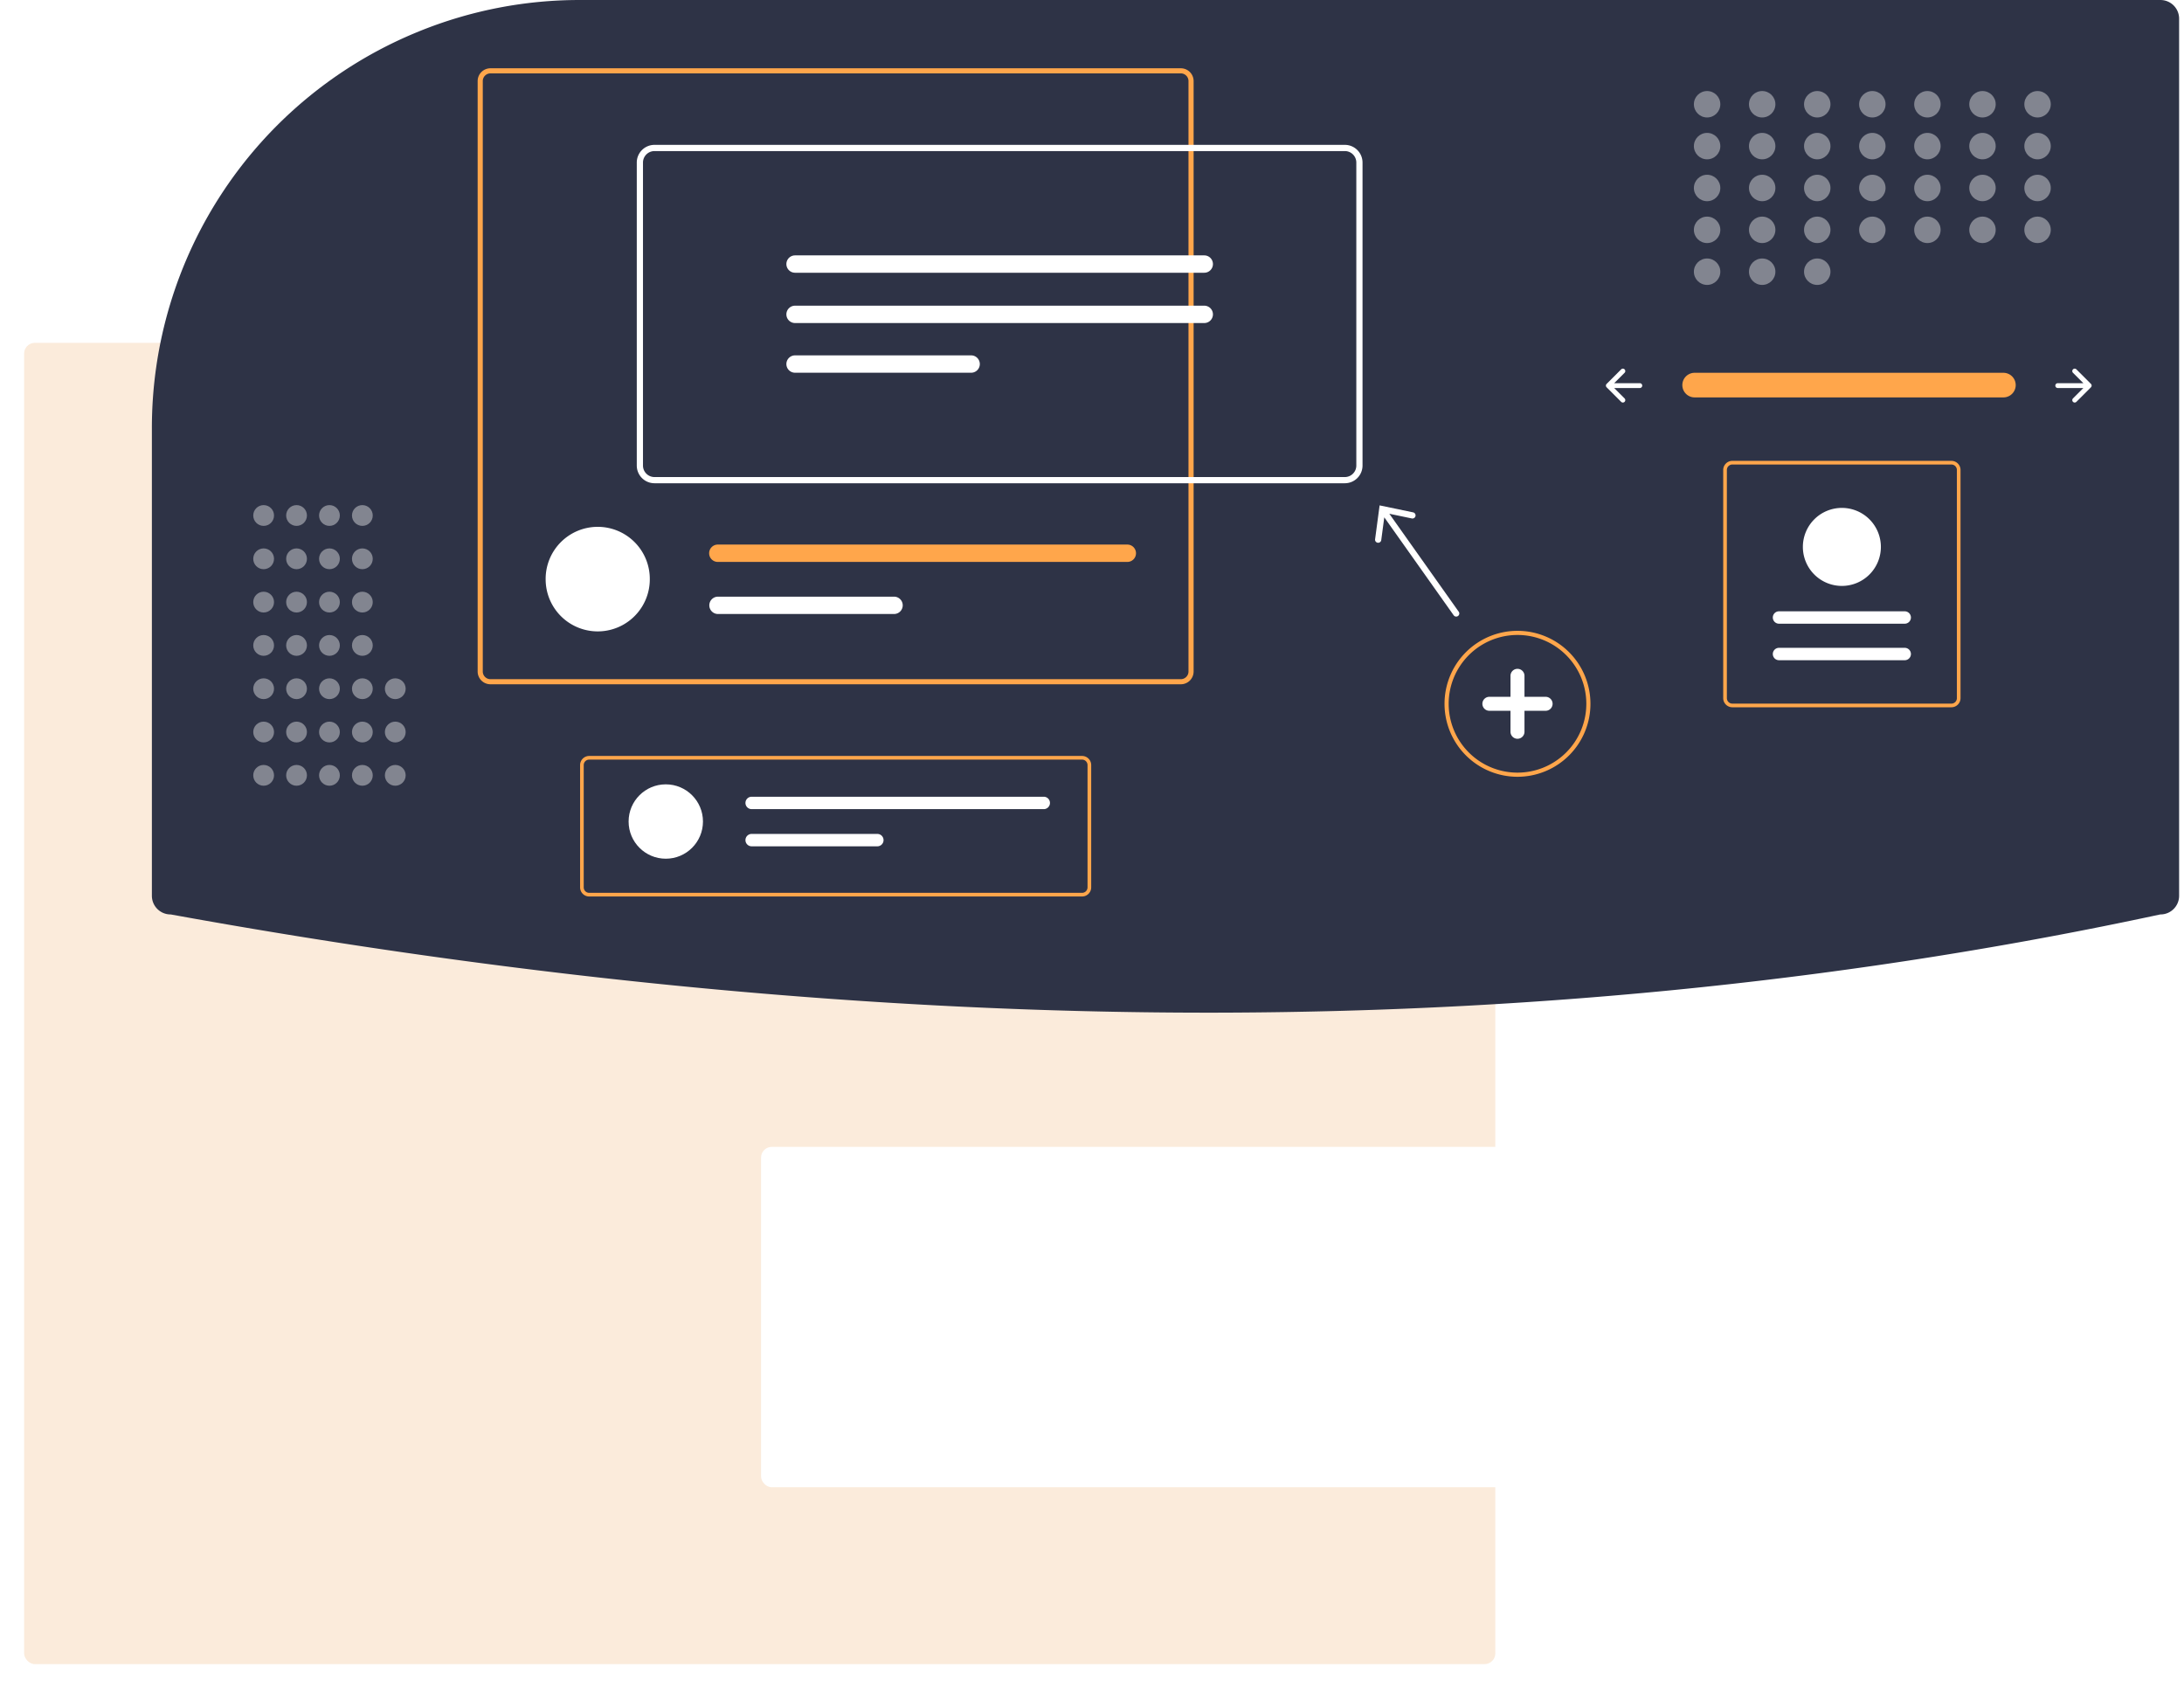 <svg xmlns="http://www.w3.org/2000/svg" xmlns:xlink="http://www.w3.org/1999/xlink" width="815" height="629.924" viewBox="0 0 815 629.924">
  <defs>
    <filter id="Rectangle_18" x="0" y="118.924" width="567" height="511" filterUnits="userSpaceOnUse">
      <feOffset dy="3" input="SourceAlpha"/>
      <feGaussianBlur stdDeviation="3" result="blur"/>
      <feFlood flood-opacity="0.161"/>
      <feComposite operator="in" in2="blur"/>
      <feComposite in="SourceGraphic"/>
    </filter>
    <filter id="Rectangle_19" x="275" y="418.924" width="540" height="145" filterUnits="userSpaceOnUse">
      <feOffset dy="3" input="SourceAlpha"/>
      <feGaussianBlur stdDeviation="3" result="blur-2"/>
      <feFlood flood-opacity="0.161"/>
      <feComposite operator="in" in2="blur-2"/>
      <feComposite in="SourceGraphic"/>
    </filter>
  </defs>
  <g id="Group_63" data-name="Group 63" transform="translate(-140 -1933.639)">
    <g id="Group_3" data-name="Group 3" transform="translate(0 -2772.437)">
      <g transform="matrix(1, 0, 0, 1, 140, 4706.08)" filter="url(#Rectangle_18)">
        <rect id="Rectangle_18-2" data-name="Rectangle 18" width="549" height="493" rx="4" transform="translate(9 124.92)" fill="#ef9e4b" opacity="0.2"/>
      </g>
      <g transform="matrix(1, 0, 0, 1, 140, 4706.08)" filter="url(#Rectangle_19)">
        <rect id="Rectangle_19-2" data-name="Rectangle 19" width="522" height="127" rx="4" transform="translate(284 424.92)" fill="#fff"/>
      </g>
    </g>
    <g id="undraw_design_components_9vy6" transform="translate(196.678 1933.64)">
      <path id="Path_128" data-name="Path 128" d="M269.838,205.26A159,159,0,0,0,209.87,216.89c-.767.314-1.537.63-2.307.953A159.622,159.622,0,0,0,110,365.1V539.509a6.955,6.955,0,0,0,6.947,6.947l.138.012c133.906,24.318,264.085,36.64,387.028,36.64q2.765,0,5.524-.008c120.851-.368,238.524-12.69,349.752-36.626l.162-.017a6.955,6.955,0,0,0,6.948-6.947v-327.3a6.955,6.955,0,0,0-6.947-6.947Z" transform="translate(-110 -205.26)" fill="#2e3346"/>
      <path id="Path_40" data-name="Path 40" d="M854.443,385.452a4.59,4.59,0,1,0,0,9.181H969.528a4.591,4.591,0,1,0,.151-9.18H854.443Z" transform="translate(-278.732 -246.355)" fill="#ffa64b"/>
      <path id="Path_129" data-name="Path 129" d="M1036.748,383.719a.9.9,0,0,0,0,1.277l3.877,3.877h-9.561a.9.9,0,0,0,0,1.806h9.561l-3.877,3.877a.9.9,0,1,0,1.277,1.277l5.419-5.419a.9.9,0,0,0,0-1.277l-5.419-5.419a.9.9,0,0,0-1.277,0Z" transform="translate(-319.853 -245.899)" fill="#fff"/>
      <path id="Path_130" data-name="Path 130" d="M819.871,383.719a.9.9,0,0,1,0,1.277l-3.877,3.877h9.561a.9.9,0,0,1,0,1.806h-9.561l3.877,3.877a.9.9,0,1,1-1.277,1.277l-5.419-5.419a.9.9,0,0,1,0-1.277l5.419-5.419a.9.9,0,0,1,1.277,0Z" transform="translate(-270.307 -245.899)" fill="#fff"/>
      <g id="Group_22" data-name="Group 22" transform="translate(575.426 33.965)" opacity="0.4">
        <circle id="Ellipse_86" data-name="Ellipse 86" cx="4.933" cy="4.933" r="4.933" fill="#fff"/>
        <circle id="Ellipse_87" data-name="Ellipse 87" cx="4.933" cy="4.933" r="4.933" transform="translate(20.553)" fill="#fff"/>
        <circle id="Ellipse_88" data-name="Ellipse 88" cx="4.933" cy="4.933" r="4.933" transform="translate(41.105)" fill="#fff"/>
        <circle id="Ellipse_89" data-name="Ellipse 89" cx="4.933" cy="4.933" r="4.933" transform="translate(61.658)" fill="#fff"/>
        <circle id="Ellipse_90" data-name="Ellipse 90" cx="4.933" cy="4.933" r="4.933" transform="translate(82.21)" fill="#fff"/>
        <circle id="Ellipse_91" data-name="Ellipse 91" cx="4.933" cy="4.933" r="4.933" transform="translate(102.763)" fill="#fff"/>
        <circle id="Ellipse_92" data-name="Ellipse 92" cx="4.933" cy="4.933" r="4.933" transform="translate(123.315)" fill="#fff"/>
        <circle id="Ellipse_93" data-name="Ellipse 93" cx="4.933" cy="4.933" r="4.933" transform="translate(0 15.62)" fill="#fff"/>
        <circle id="Ellipse_94" data-name="Ellipse 94" cx="4.933" cy="4.933" r="4.933" transform="translate(20.553 15.62)" fill="#fff"/>
        <circle id="Ellipse_95" data-name="Ellipse 95" cx="4.933" cy="4.933" r="4.933" transform="translate(41.105 15.62)" fill="#fff"/>
        <circle id="Ellipse_96" data-name="Ellipse 96" cx="4.933" cy="4.933" r="4.933" transform="translate(61.658 15.62)" fill="#fff"/>
        <circle id="Ellipse_97" data-name="Ellipse 97" cx="4.933" cy="4.933" r="4.933" transform="translate(82.21 15.62)" fill="#fff"/>
        <circle id="Ellipse_98" data-name="Ellipse 98" cx="4.933" cy="4.933" r="4.933" transform="translate(102.763 15.62)" fill="#fff"/>
        <circle id="Ellipse_99" data-name="Ellipse 99" cx="4.933" cy="4.933" r="4.933" transform="translate(123.315 15.62)" fill="#fff"/>
        <circle id="Ellipse_100" data-name="Ellipse 100" cx="4.933" cy="4.933" r="4.933" transform="translate(0 31.24)" fill="#fff"/>
        <circle id="Ellipse_101" data-name="Ellipse 101" cx="4.933" cy="4.933" r="4.933" transform="translate(20.553 31.24)" fill="#fff"/>
        <circle id="Ellipse_102" data-name="Ellipse 102" cx="4.933" cy="4.933" r="4.933" transform="translate(41.105 31.24)" fill="#fff"/>
        <circle id="Ellipse_103" data-name="Ellipse 103" cx="4.933" cy="4.933" r="4.933" transform="translate(61.658 31.24)" fill="#fff"/>
        <circle id="Ellipse_104" data-name="Ellipse 104" cx="4.933" cy="4.933" r="4.933" transform="translate(82.21 31.24)" fill="#fff"/>
        <circle id="Ellipse_105" data-name="Ellipse 105" cx="4.933" cy="4.933" r="4.933" transform="translate(102.763 31.24)" fill="#fff"/>
        <circle id="Ellipse_106" data-name="Ellipse 106" cx="4.933" cy="4.933" r="4.933" transform="translate(123.315 31.24)" fill="#fff"/>
        <circle id="Ellipse_107" data-name="Ellipse 107" cx="4.933" cy="4.933" r="4.933" transform="translate(0 46.86)" fill="#fff"/>
        <circle id="Ellipse_108" data-name="Ellipse 108" cx="4.933" cy="4.933" r="4.933" transform="translate(20.553 46.86)" fill="#fff"/>
        <circle id="Ellipse_109" data-name="Ellipse 109" cx="4.933" cy="4.933" r="4.933" transform="translate(0 62.48)" fill="#fff"/>
        <circle id="Ellipse_110" data-name="Ellipse 110" cx="4.933" cy="4.933" r="4.933" transform="translate(20.553 62.48)" fill="#fff"/>
        <circle id="Ellipse_111" data-name="Ellipse 111" cx="4.933" cy="4.933" r="4.933" transform="translate(41.105 62.48)" fill="#fff"/>
        <circle id="Ellipse_112" data-name="Ellipse 112" cx="4.933" cy="4.933" r="4.933" transform="translate(41.105 46.86)" fill="#fff"/>
        <circle id="Ellipse_113" data-name="Ellipse 113" cx="4.933" cy="4.933" r="4.933" transform="translate(61.658 46.86)" fill="#fff"/>
        <circle id="Ellipse_114" data-name="Ellipse 114" cx="4.933" cy="4.933" r="4.933" transform="translate(82.21 46.86)" fill="#fff"/>
        <circle id="Ellipse_115" data-name="Ellipse 115" cx="4.933" cy="4.933" r="4.933" transform="translate(102.763 46.86)" fill="#fff"/>
        <circle id="Ellipse_116" data-name="Ellipse 116" cx="4.933" cy="4.933" r="4.933" transform="translate(123.315 46.86)" fill="#fff"/>
      </g>
      <path id="Path_131" data-name="Path 131" d="M762.113,564.63A27.228,27.228,0,1,1,789.341,537.4,27.228,27.228,0,0,1,762.113,564.63Zm0-52.912A25.684,25.684,0,1,0,787.8,537.4,25.684,25.684,0,0,0,762.113,511.718Z" transform="translate(-252.512 -274.799)" fill="#ffa64b"/>
      <path id="Path_132" data-name="Path 132" d="M776.741,538.981h-7.829v-7.829a2.61,2.61,0,1,0-5.22,0v7.829h-7.829a2.61,2.61,0,1,0,0,5.219h7.829v7.829a2.61,2.61,0,0,0,5.22,0V544.2h7.829a2.61,2.61,0,1,0,0-5.219Z" transform="translate(-256.701 -278.988)" fill="#fff"/>
      <g id="Group_23" data-name="Group 23" transform="translate(37.825 188.464)" opacity="0.4">
        <circle id="Ellipse_117" data-name="Ellipse 117" cx="3.878" cy="3.878" r="3.878" transform="translate(0 96.954)" fill="#fff"/>
        <circle id="Ellipse_118" data-name="Ellipse 118" cx="3.878" cy="3.878" r="3.878" transform="translate(0 80.795)" fill="#fff"/>
        <circle id="Ellipse_119" data-name="Ellipse 119" cx="3.878" cy="3.878" r="3.878" transform="translate(0 64.636)" fill="#fff"/>
        <circle id="Ellipse_120" data-name="Ellipse 120" cx="3.878" cy="3.878" r="3.878" transform="translate(0 48.477)" fill="#fff"/>
        <circle id="Ellipse_121" data-name="Ellipse 121" cx="3.878" cy="3.878" r="3.878" transform="translate(0 32.318)" fill="#fff"/>
        <circle id="Ellipse_122" data-name="Ellipse 122" cx="3.878" cy="3.878" r="3.878" transform="translate(0 16.159)" fill="#fff"/>
        <circle id="Ellipse_123" data-name="Ellipse 123" cx="3.878" cy="3.878" r="3.878" fill="#fff"/>
        <circle id="Ellipse_124" data-name="Ellipse 124" cx="3.878" cy="3.878" r="3.878" transform="translate(12.281 96.954)" fill="#fff"/>
        <circle id="Ellipse_125" data-name="Ellipse 125" cx="3.878" cy="3.878" r="3.878" transform="translate(12.281 80.795)" fill="#fff"/>
        <circle id="Ellipse_126" data-name="Ellipse 126" cx="3.878" cy="3.878" r="3.878" transform="translate(12.281 64.636)" fill="#fff"/>
        <circle id="Ellipse_127" data-name="Ellipse 127" cx="3.878" cy="3.878" r="3.878" transform="translate(12.281 48.477)" fill="#fff"/>
        <circle id="Ellipse_128" data-name="Ellipse 128" cx="3.878" cy="3.878" r="3.878" transform="translate(12.281 32.318)" fill="#fff"/>
        <circle id="Ellipse_129" data-name="Ellipse 129" cx="3.878" cy="3.878" r="3.878" transform="translate(12.281 16.159)" fill="#fff"/>
        <circle id="Ellipse_130" data-name="Ellipse 130" cx="3.878" cy="3.878" r="3.878" transform="translate(12.281)" fill="#fff"/>
        <circle id="Ellipse_131" data-name="Ellipse 131" cx="3.878" cy="3.878" r="3.878" transform="translate(24.562 96.954)" fill="#fff"/>
        <circle id="Ellipse_132" data-name="Ellipse 132" cx="3.878" cy="3.878" r="3.878" transform="translate(24.562 80.795)" fill="#fff"/>
        <circle id="Ellipse_133" data-name="Ellipse 133" cx="3.878" cy="3.878" r="3.878" transform="translate(24.562 64.636)" fill="#fff"/>
        <circle id="Ellipse_134" data-name="Ellipse 134" cx="3.878" cy="3.878" r="3.878" transform="translate(24.562 48.477)" fill="#fff"/>
        <circle id="Ellipse_135" data-name="Ellipse 135" cx="3.878" cy="3.878" r="3.878" transform="translate(24.562 32.318)" fill="#fff"/>
        <circle id="Ellipse_136" data-name="Ellipse 136" cx="3.878" cy="3.878" r="3.878" transform="translate(24.562 16.159)" fill="#fff"/>
        <circle id="Ellipse_137" data-name="Ellipse 137" cx="3.878" cy="3.878" r="3.878" transform="translate(24.562)" fill="#fff"/>
        <circle id="Ellipse_138" data-name="Ellipse 138" cx="3.878" cy="3.878" r="3.878" transform="translate(36.842 96.954)" fill="#fff"/>
        <circle id="Ellipse_139" data-name="Ellipse 139" cx="3.878" cy="3.878" r="3.878" transform="translate(36.842 80.795)" fill="#fff"/>
        <circle id="Ellipse_140" data-name="Ellipse 140" cx="3.878" cy="3.878" r="3.878" transform="translate(49.123 96.954)" fill="#fff"/>
        <circle id="Ellipse_141" data-name="Ellipse 141" cx="3.878" cy="3.878" r="3.878" transform="translate(49.123 80.795)" fill="#fff"/>
        <circle id="Ellipse_142" data-name="Ellipse 142" cx="3.878" cy="3.878" r="3.878" transform="translate(49.123 64.636)" fill="#fff"/>
        <circle id="Ellipse_143" data-name="Ellipse 143" cx="3.878" cy="3.878" r="3.878" transform="translate(36.842 64.636)" fill="#fff"/>
        <circle id="Ellipse_144" data-name="Ellipse 144" cx="3.878" cy="3.878" r="3.878" transform="translate(36.842 48.477)" fill="#fff"/>
        <circle id="Ellipse_145" data-name="Ellipse 145" cx="3.878" cy="3.878" r="3.878" transform="translate(36.842 32.318)" fill="#fff"/>
        <circle id="Ellipse_146" data-name="Ellipse 146" cx="3.878" cy="3.878" r="3.878" transform="translate(36.842 16.159)" fill="#fff"/>
        <circle id="Ellipse_147" data-name="Ellipse 147" cx="3.878" cy="3.878" r="3.878" transform="translate(36.842)" fill="#fff"/>
      </g>
      <path id="Path_133" data-name="Path 133" d="M529.885,238.262H272.256a4.777,4.777,0,0,0-4.772,4.772v220.3a4.777,4.777,0,0,0,4.772,4.772H529.885a4.777,4.777,0,0,0,4.772-4.772v-220.3a4.777,4.777,0,0,0-4.772-4.772Zm2.86,225.071a2.87,2.87,0,0,1-2.86,2.869H272.256a2.864,2.864,0,0,1-2.86-2.869v-220.3a2.864,2.864,0,0,1,2.86-2.869H529.885a2.87,2.87,0,0,1,2.86,2.869Z" transform="translate(-145.916 -212.786)" fill="#ffa64b"/>
      <path id="Path_134" data-name="Path 134" d="M339.22,479.525c0,.34-.009.679-.027,1.01a19.433,19.433,0,0,1-38.814,0c-.018-.331-.027-.67-.027-1.01a19.434,19.434,0,1,1,38.867,0Z" transform="translate(-153.412 -263.377)" fill="#fff"/>
      <path id="Path_135" data-name="Path 135" d="M535.4,468.479h-152.7a3.24,3.24,0,1,0,0,6.479H535.4a3.24,3.24,0,1,0,0-6.479Z" transform="translate(-171.455 -265.29)" fill="#ffa64b"/>
      <path id="Path_136" data-name="Path 136" d="M448.413,493.66H382.707a3.235,3.235,0,0,0,0,6.47h65.705a3.235,3.235,0,0,0,0-6.47Z" transform="translate(-171.456 -271.033)" fill="#fff"/>
      <path id="Path_137" data-name="Path 137" d="M608.635,401.539H351.008a6.607,6.607,0,0,1-6.6-6.6V281.879a6.607,6.607,0,0,1,6.6-6.6H608.635a6.607,6.607,0,0,1,6.6,6.6v113.06A6.607,6.607,0,0,1,608.635,401.539ZM351.008,277.6a4.288,4.288,0,0,0-4.283,4.284v113.06a4.289,4.289,0,0,0,4.283,4.284H608.635a4.289,4.289,0,0,0,4.283-4.284V281.879a4.288,4.288,0,0,0-4.283-4.284Z" transform="translate(-163.46 -221.229)" fill="#fff"/>
      <path id="Path_138" data-name="Path 138" d="M419.967,328.7a3.239,3.239,0,0,0,0,6.478h152.7a3.239,3.239,0,1,0,0-6.478Z" transform="translate(-179.953 -233.412)" fill="#fff"/>
      <path id="Path_139" data-name="Path 139" d="M419.967,353.012a3.239,3.239,0,0,0,0,6.478h152.7a3.239,3.239,0,1,0,0-6.478Z" transform="translate(-179.953 -238.956)" fill="#fff"/>
      <path id="Path_140" data-name="Path 140" d="M419.967,377.03a3.239,3.239,0,1,0,0,6.478h65.705a3.239,3.239,0,0,0,0-6.478Z" transform="translate(-179.953 -244.434)" fill="#fff"/>
      <path id="Path_141" data-name="Path 141" d="M732.5,489.181,706.63,452.663l8.376,1.745a1.159,1.159,0,1,0,.473-2.269L703,449.541l-1.685,12.637a1.159,1.159,0,0,0,2.3.306l1.13-8.486,25.878,36.522a1.158,1.158,0,1,0,1.889-1.339Z" transform="translate(-244.853 -260.971)" fill="#fff"/>
      <path id="Path_142" data-name="Path 142" d="M504.322,623.089H320.4A3.41,3.41,0,0,1,317,619.683V574.06a3.41,3.41,0,0,1,3.406-3.406h183.92a3.41,3.41,0,0,1,3.406,3.406v45.623A3.41,3.41,0,0,1,504.322,623.089ZM320.4,572.017a2.046,2.046,0,0,0-2.044,2.044v45.623a2.046,2.046,0,0,0,2.044,2.044h183.92a2.046,2.046,0,0,0,2.044-2.044V574.06a2.046,2.046,0,0,0-2.044-2.044Z" transform="translate(-157.208 -288.592)" fill="#ffa64b"/>
      <circle id="Ellipse_148" data-name="Ellipse 148" cx="13.874" cy="13.874" r="13.874" transform="translate(177.898 292.655)" fill="#fff"/>
      <path id="Path_143" data-name="Path 143" d="M399.255,590.368a2.312,2.312,0,1,0,0,4.625H508.264a2.312,2.312,0,1,0,0-4.625Z" transform="translate(-175.441 -293.088)" fill="#fff"/>
      <path id="Path_144" data-name="Path 144" d="M399.255,608.341a2.312,2.312,0,1,0,0,4.625h46.907a2.312,2.312,0,1,0,0-4.625Z" transform="translate(-175.441 -297.187)" fill="#fff"/>
      <path id="Path_145" data-name="Path 145" d="M873.018,428.016h81.742a3.41,3.41,0,0,1,3.406,3.406v85.131a3.41,3.41,0,0,1-3.406,3.406H873.018a3.41,3.41,0,0,1-3.406-3.406V431.422A3.41,3.41,0,0,1,873.018,428.016ZM954.761,518.6a2.046,2.046,0,0,0,2.044-2.044V431.422a2.046,2.046,0,0,0-2.044-2.044H873.018a2.046,2.046,0,0,0-2.044,2.044v85.131a2.046,2.046,0,0,0,2.044,2.044Z" transform="translate(-283.238 -256.062)" fill="#ffa64b"/>
      <path id="Path_146" data-name="Path 146" d="M942.812,523.014a2.312,2.312,0,0,0,0-4.625H895.9a2.312,2.312,0,0,0,0,4.625Z" transform="translate(-288.707 -276.673)" fill="#fff"/>
      <path id="Path_147" data-name="Path 147" d="M942.812,505.365a2.312,2.312,0,0,0,0-4.625H895.9a2.312,2.312,0,1,0,0,4.625Z" transform="translate(-288.707 -272.648)" fill="#fff"/>
      <path id="Path_148" data-name="Path 148" d="M922.67,450.758a14.555,14.555,0,1,1-14.555,14.555A14.555,14.555,0,0,1,922.67,450.758Z" transform="translate(-292.019 -261.249)" fill="#fff"/>
    </g>
  </g>
</svg>
